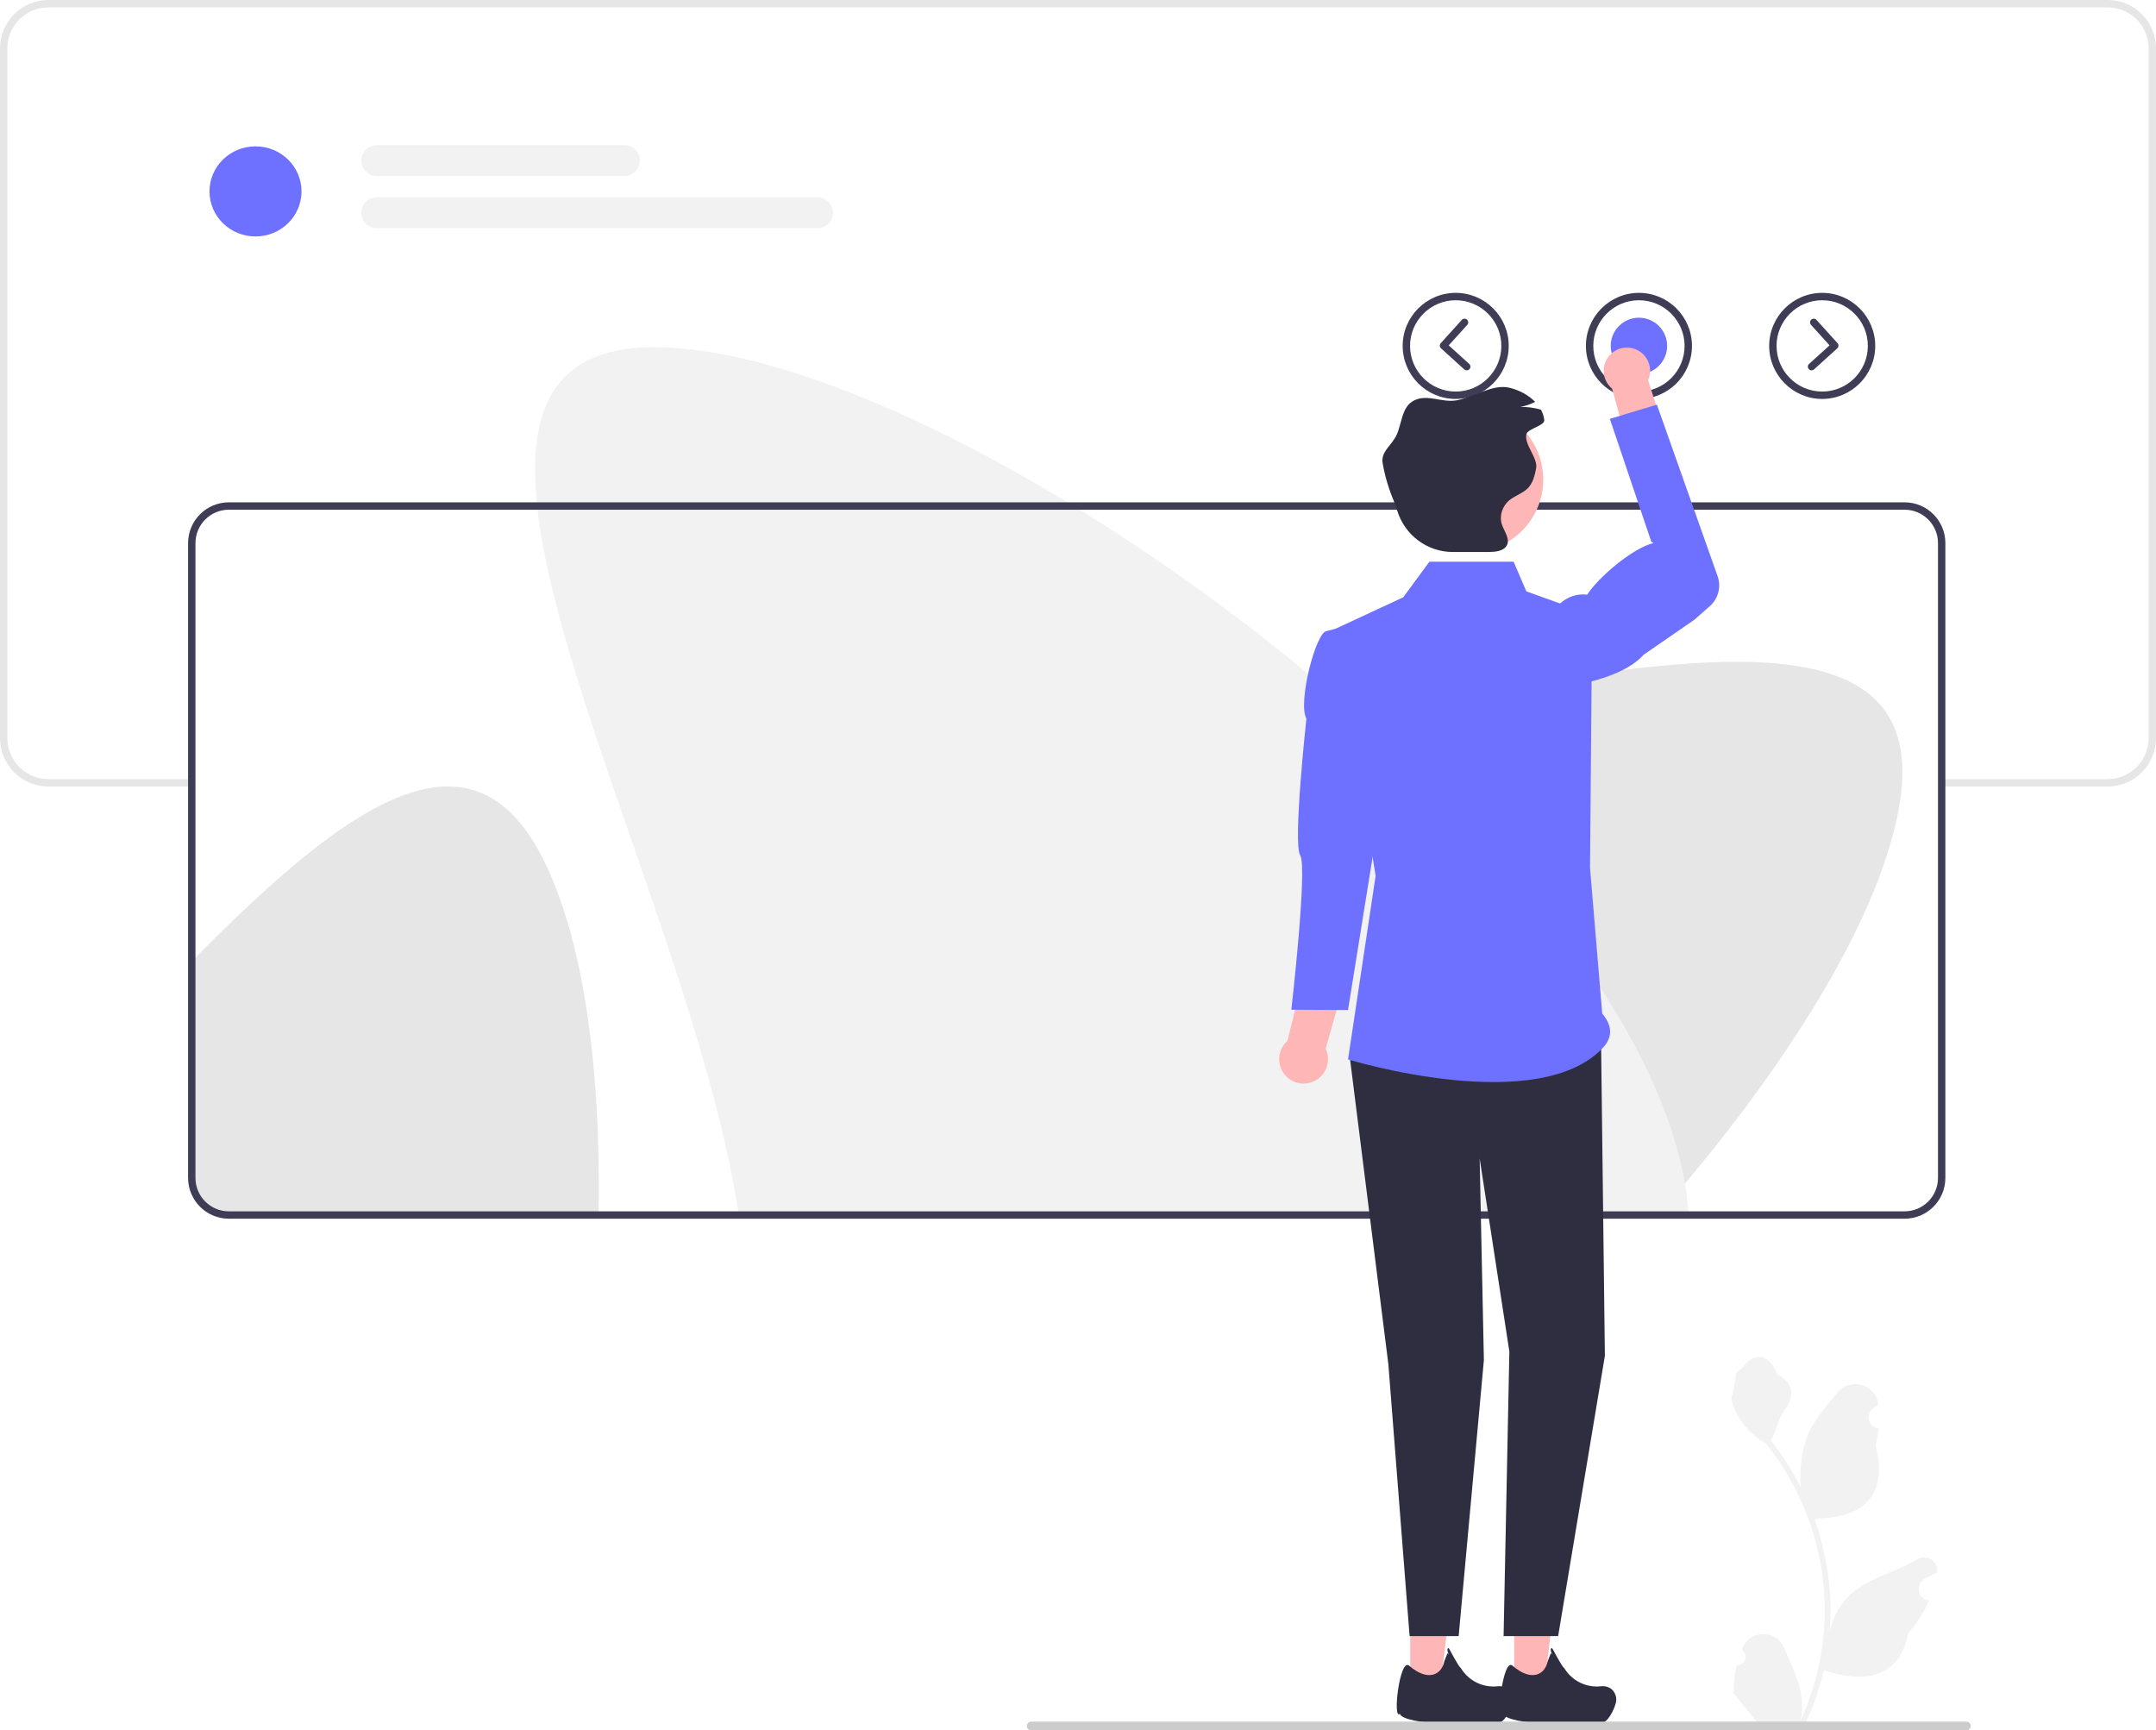 <svg width="466" height="374" viewBox="0 0 466 374" fill="none" xmlns="http://www.w3.org/2000/svg">
<g clip-path="url(#clip0_870_1094)">
<path d="M375.408 359.883C377.056 359.987 377.967 357.938 376.72 356.744L376.596 356.251C376.612 356.211 376.629 356.172 376.645 356.132C378.313 352.156 383.963 352.184 385.615 356.166C387.083 359.7 388.95 363.24 389.41 366.977C389.616 368.627 389.524 370.307 389.158 371.926C392.595 364.415 394.404 356.213 394.404 347.965C394.404 345.893 394.291 343.821 394.059 341.754C393.868 340.063 393.606 338.382 393.265 336.717C391.425 327.717 387.442 319.144 381.695 311.984C378.933 310.473 376.629 308.112 375.237 305.282C374.737 304.262 374.346 303.164 374.16 302.045C374.475 302.086 375.346 297.297 375.108 297.003C375.547 296.338 376.331 296.008 376.809 295.359C379.189 292.132 382.468 292.695 384.179 297.081C387.836 298.927 387.871 301.988 385.627 304.932C384.2 306.805 384.004 309.339 382.752 311.344C382.88 311.509 383.014 311.669 383.143 311.834C385.506 314.865 387.55 318.123 389.272 321.546C388.785 317.742 389.504 313.159 390.73 310.205C392.125 306.839 394.739 304.005 397.042 301.095C399.808 297.599 405.479 299.125 405.966 303.556C405.971 303.598 405.975 303.641 405.98 303.684C405.638 303.877 405.303 304.082 404.976 304.299C403.109 305.534 403.754 308.428 405.966 308.77L406.016 308.777C405.892 310.009 405.681 311.231 405.372 312.432C408.326 323.858 401.948 328.019 392.843 328.206C392.642 328.31 392.446 328.413 392.245 328.511C393.167 331.109 393.904 333.774 394.451 336.475C394.94 338.862 395.281 341.274 395.471 343.697C395.708 346.754 395.688 349.826 395.43 352.878L395.445 352.77C396.1 349.409 397.924 346.269 400.574 344.094C404.52 340.852 410.095 339.658 414.353 337.051C416.402 335.797 419.028 337.418 418.671 339.794L418.653 339.908C418.019 340.166 417.401 340.465 416.803 340.8C416.461 340.993 416.126 341.198 415.799 341.414C413.932 342.649 414.577 345.544 416.789 345.885L416.839 345.893C416.875 345.898 416.906 345.903 416.942 345.909C415.855 348.491 414.339 350.888 412.443 352.955C410.596 362.93 402.663 363.876 394.178 360.971H394.172C393.245 365.013 391.889 368.962 390.147 372.725H375.768C375.717 372.565 375.67 372.4 375.624 372.24C376.954 372.323 378.294 372.245 379.603 372.003C378.536 370.694 377.469 369.374 376.402 368.065C376.376 368.039 376.356 368.013 376.335 367.987C375.794 367.317 375.248 366.652 374.706 365.982L374.706 365.981C374.672 363.924 374.919 361.873 375.408 359.883Z" fill="#F2F2F2"/>
<path d="M410.634 173.461C406.82 197.58 386.409 230.686 358.353 262.611H206.688L222.543 162.335C259.535 162.494 306.135 151.105 343.766 145.75C385.18 139.868 415.717 141.288 410.634 173.461Z" fill="#E6E6E6"/>
<path d="M129.375 262.611H49.461C45.04 262.611 41.449 259.02 41.449 254.598V207.812C43.229 205.992 45.008 204.212 46.764 202.472C76.519 173.07 101.886 156.006 116.975 184.874C126.007 202.161 129.949 230.367 129.375 262.611Z" fill="#E6E6E6"/>
<path d="M455.555 0H10.453C4.692 0 0 4.685 0 10.447V159.545C0 165.068 4.317 169.617 9.751 169.968C9.982 169.992 10.214 170 10.453 170H41.669V168.404H10.453C10.214 168.404 9.982 168.396 9.751 168.372C5.195 168.013 1.596 164.19 1.596 159.545V10.447C1.596 5.563 5.57 1.596 10.453 1.596H455.555C460.438 1.596 464.404 5.563 464.404 10.447V159.545C464.404 164.429 460.438 168.404 455.555 168.404H419.895V170H455.555C461.316 170 466 165.307 466 159.545V10.447C466 4.685 461.316 0 455.555 0Z" fill="#E6E6E6"/>
<path d="M55.226 51.107C60.719 51.107 65.171 46.748 65.171 41.37C65.171 35.992 60.719 31.632 55.226 31.632C49.734 31.632 45.281 35.992 45.281 41.37C45.281 46.748 49.734 51.107 55.226 51.107Z" fill="#6E70FF"/>
<path d="M134.951 38.038H81.42C79.584 38.038 78.09 36.544 78.09 34.707C78.09 32.87 79.584 31.375 81.42 31.375H134.951C136.787 31.375 138.281 32.87 138.281 34.707C138.281 36.544 136.787 38.038 134.951 38.038Z" fill="#F2F2F2"/>
<path d="M176.726 49.313H81.42C79.584 49.313 78.09 47.819 78.09 45.982C78.09 44.145 79.584 42.651 81.42 42.651H176.726C178.562 42.651 180.056 44.145 180.056 45.982C180.056 47.819 178.562 49.313 176.726 49.313Z" fill="#F2F2F2"/>
<path d="M314.637 86.226C308.317 86.226 303.176 81.083 303.176 74.761C303.176 68.441 308.317 63.298 314.637 63.298C320.957 63.298 326.098 68.441 326.098 74.761C326.098 81.083 320.957 86.226 314.637 86.226ZM314.637 64.894C309.197 64.894 304.772 69.321 304.772 74.761C304.772 80.203 309.197 84.629 314.637 84.629C320.077 84.629 324.503 80.203 324.503 74.761C324.503 69.321 320.077 64.894 314.637 64.894Z" fill="#3F3D56"/>
<path d="M354.243 86.226C347.923 86.226 342.781 81.083 342.781 74.761C342.781 68.441 347.923 63.298 354.243 63.298C360.563 63.298 365.704 68.441 365.704 74.761C365.704 81.083 360.563 86.226 354.243 86.226ZM354.243 64.894C348.803 64.894 344.377 69.321 344.377 74.761C344.377 80.203 348.803 84.629 354.243 84.629C359.683 84.629 364.108 80.203 364.108 74.761C364.108 69.321 359.683 64.894 354.243 64.894Z" fill="#3F3D56"/>
<path d="M354.242 80.856C357.607 80.856 360.335 78.128 360.335 74.762C360.335 71.396 357.607 68.667 354.242 68.667C350.877 68.667 348.148 71.396 348.148 74.762C348.148 78.128 350.877 80.856 354.242 80.856Z" fill="#6E70FF"/>
<path d="M393.852 86.226C387.532 86.226 382.391 81.083 382.391 74.761C382.391 68.441 387.532 63.298 393.852 63.298C400.172 63.298 405.313 68.441 405.313 74.761C405.313 81.083 400.172 86.226 393.852 86.226ZM393.852 64.894C388.412 64.894 383.987 69.321 383.987 74.761C383.987 80.203 388.412 84.629 393.852 84.629C399.292 84.629 403.717 80.203 403.717 74.761C403.717 69.321 399.292 64.894 393.852 64.894Z" fill="#3F3D56"/>
<path d="M365.001 262.611H159.711C154.091 226.044 135.562 181.781 124.397 145.44C112.115 105.449 108.747 75.052 141.315 75.052C176.123 75.052 234.226 105.522 282.505 145.44C326.697 181.964 362.664 226.398 365.001 262.611Z" fill="#F2F2F2"/>
<path d="M411.665 263.409H49.462C44.604 263.409 40.652 259.457 40.652 254.598V117.385C40.652 112.526 44.604 108.573 49.462 108.573H411.665C416.522 108.573 420.474 112.526 420.474 117.385V254.598C420.474 259.457 416.522 263.409 411.665 263.409ZM49.462 110.169C45.484 110.169 42.248 113.406 42.248 117.385V254.598C42.248 258.576 45.484 261.813 49.462 261.813H411.665C415.643 261.813 418.878 258.576 418.878 254.598V117.385C418.878 113.406 415.643 110.169 411.665 110.169H49.462Z" fill="#3F3D56"/>
<path d="M327.286 366.601L333.505 366.6L336.464 342.607L327.285 342.608L327.286 366.601Z" fill="#FFB6B6"/>
<path d="M304.806 366.601L311.025 366.6L313.983 342.607L304.805 342.608L304.806 366.601Z" fill="#FFB6B6"/>
<path d="M291.66 227.822L300.084 294.881L304.672 353.621H315.275L320.73 293.963L319.813 250.367L326.236 292.127L324.986 353.621H336.778L346.882 293.045L346.037 223.665L291.66 227.822Z" fill="#2F2E41"/>
<path d="M327.153 121.414H308.945L303.295 129.097L288.613 135.926L297.331 189.282L291.366 228.979C291.366 228.979 333.117 241.785 346.882 225.991C348.391 223.998 348.563 221.758 346.303 219.068L343.67 187.575L344.129 132.938L329.906 127.816L327.153 121.414Z" fill="#6E70FF"/>
<path d="M278.263 224.964L282.062 209.643L291.115 210.593L286.523 226.648C286.742 227.108 286.9 227.608 286.979 228.138C287.413 231.024 285.426 233.715 282.541 234.149C279.656 234.583 276.966 232.595 276.532 229.71C276.255 227.869 276.966 226.111 278.263 224.964Z" fill="#FFB6B6"/>
<path d="M293.464 134.671L286.731 136.4C284.397 136.6 280.45 151.985 282.371 155.319C282.371 155.319 279.407 182.326 281.029 184.87C282.651 187.414 279.109 218.243 279.109 218.243L291.361 218.307L300.89 159.053L292.367 141.409C292.271 138.432 296.43 134.417 293.464 134.671Z" fill="#6E70FF"/>
<path d="M348.435 83.999L352.461 98.433L361.026 97.283L356.227 82.174C356.422 81.731 356.558 81.252 356.619 80.747C356.951 77.996 354.992 75.498 352.242 75.165C349.492 74.833 346.994 76.793 346.662 79.543C346.45 81.297 347.172 82.946 348.435 83.999Z" fill="#FFB6B6"/>
<path d="M330.545 143.333C331.454 146.797 334.838 149.015 338.374 148.446C343.912 147.554 351.637 145.617 355.246 141.528L366.219 133.954L369.562 131.011C371.394 129.397 372.061 126.832 371.246 124.53L358.122 87.459L347.957 90.532L356.915 117.091L357.434 117.352C352.697 118.498 345.208 125.082 343.071 128.526C338.55 128.003 335.572 131.374 333.091 135.999C330.833 137.7 329.827 140.598 330.545 143.333Z" fill="#6E70FF"/>
<path d="M317.942 119.281C326.563 119.281 333.552 112.291 333.552 103.668C333.552 95.045 326.563 88.054 317.942 88.054C309.321 88.054 302.332 95.045 302.332 103.668C302.332 112.291 309.321 119.281 317.942 119.281Z" fill="#FFB6B6"/>
<path d="M329.904 93.88C329.434 96.146 332.482 99.028 332.011 101.286C331.7 102.819 331.333 104.431 330.168 105.58C329.082 106.642 327.463 107.129 326.274 108.094C324.67 109.395 324.008 111.55 324.638 113.402C325.061 114.623 325.986 115.908 325.907 117.089C325.891 117.384 325.811 117.68 325.635 117.959C324.917 119.164 323.098 119.308 321.582 119.308H313.993C308.456 119.3 303.62 115.653 301.992 110.353C301.745 109.563 301.49 108.821 301.218 108.174C300.125 105.572 299.327 102.867 298.848 100.121C298.394 97.559 300.859 96.298 301.92 93.88C303.077 91.222 302.982 87.75 305.814 86.473C308.647 85.188 311.647 87.056 314.767 86.537L314.887 86.513C318.613 85.843 322.627 82.921 326.274 83.807C328.372 84.318 330.383 85.396 331.803 86.856C330.798 87.383 329.721 87.75 328.612 87.95C330.104 87.926 331.612 88.125 333.056 88.54C333.439 89.235 333.695 89.993 333.782 90.783C333.918 91.964 330.495 92.595 329.96 93.712C329.936 93.768 329.912 93.824 329.904 93.88Z" fill="#2F2E41"/>
<path d="M391.552 80.046C391.335 80.046 391.118 79.957 390.961 79.784C390.665 79.457 390.689 78.952 391.017 78.656L395.444 74.646L391.436 70.217C391.14 69.891 391.166 69.386 391.492 69.09C391.819 68.794 392.324 68.819 392.619 69.146L397.163 74.167C397.459 74.493 397.434 74.998 397.107 75.294L392.087 79.839C391.935 79.978 391.743 80.046 391.552 80.046Z" fill="#3F3D56"/>
<path d="M317.02 80.046C316.829 80.046 316.638 79.978 316.485 79.839L311.466 75.294C311.139 74.998 311.114 74.493 311.41 74.167L315.954 69.146C316.249 68.819 316.754 68.794 317.08 69.09C317.407 69.386 317.433 69.891 317.136 70.217L313.128 74.646L317.556 78.656C317.883 78.952 317.908 79.457 317.612 79.784C317.454 79.957 317.238 80.046 317.02 80.046Z" fill="#3F3D56"/>
<path d="M349.339 367.468C349.28 368.734 347.801 371.879 346.588 372.243C342.942 373.336 325.572 372.857 324.907 370.421C323.277 371.927 324.872 358.258 326.901 360.009C331.051 363.592 333.947 361.946 334.52 359.046L335.209 357.294L335.343 357.491C335.762 358.105 334.72 356.261 335.462 356.217C335.548 356.212 337.48 360.115 338.105 360.553L338.154 360.633C339.825 363.327 342.897 364.818 346.047 364.464C347.023 364.355 348.037 364.676 348.662 365.434C349.117 365.987 349.375 366.703 349.339 367.468Z" fill="#2F2E41"/>
<path d="M326.999 367.468C326.94 368.734 325.462 371.879 324.248 372.243C320.602 373.336 303.232 372.857 302.568 370.421C300.937 371.927 302.532 358.258 304.561 360.009C308.711 363.592 311.608 361.946 312.18 359.046L312.869 357.294L313.003 357.491C313.422 358.105 312.38 356.261 313.122 356.217C313.208 356.212 315.14 360.115 315.765 360.553L315.814 360.633C317.485 363.327 320.557 364.818 323.707 364.464C324.683 364.355 325.697 364.676 326.322 365.434C326.777 365.987 327.035 366.703 326.999 367.468Z" fill="#2F2E41"/>
<path d="M221.949 373.05C221.949 373.577 222.372 374 222.899 374H425.01C425.537 374 425.96 373.577 425.96 373.05C425.96 372.524 425.537 372.101 425.01 372.101H222.899C222.372 372.101 221.949 372.524 221.949 373.05Z" fill="#CCCCCC"/>
</g>
<defs>
<clipPath id="clip0_870_1094">
<rect width="466" height="374" fill="white"/>
</clipPath>
</defs>
</svg>
